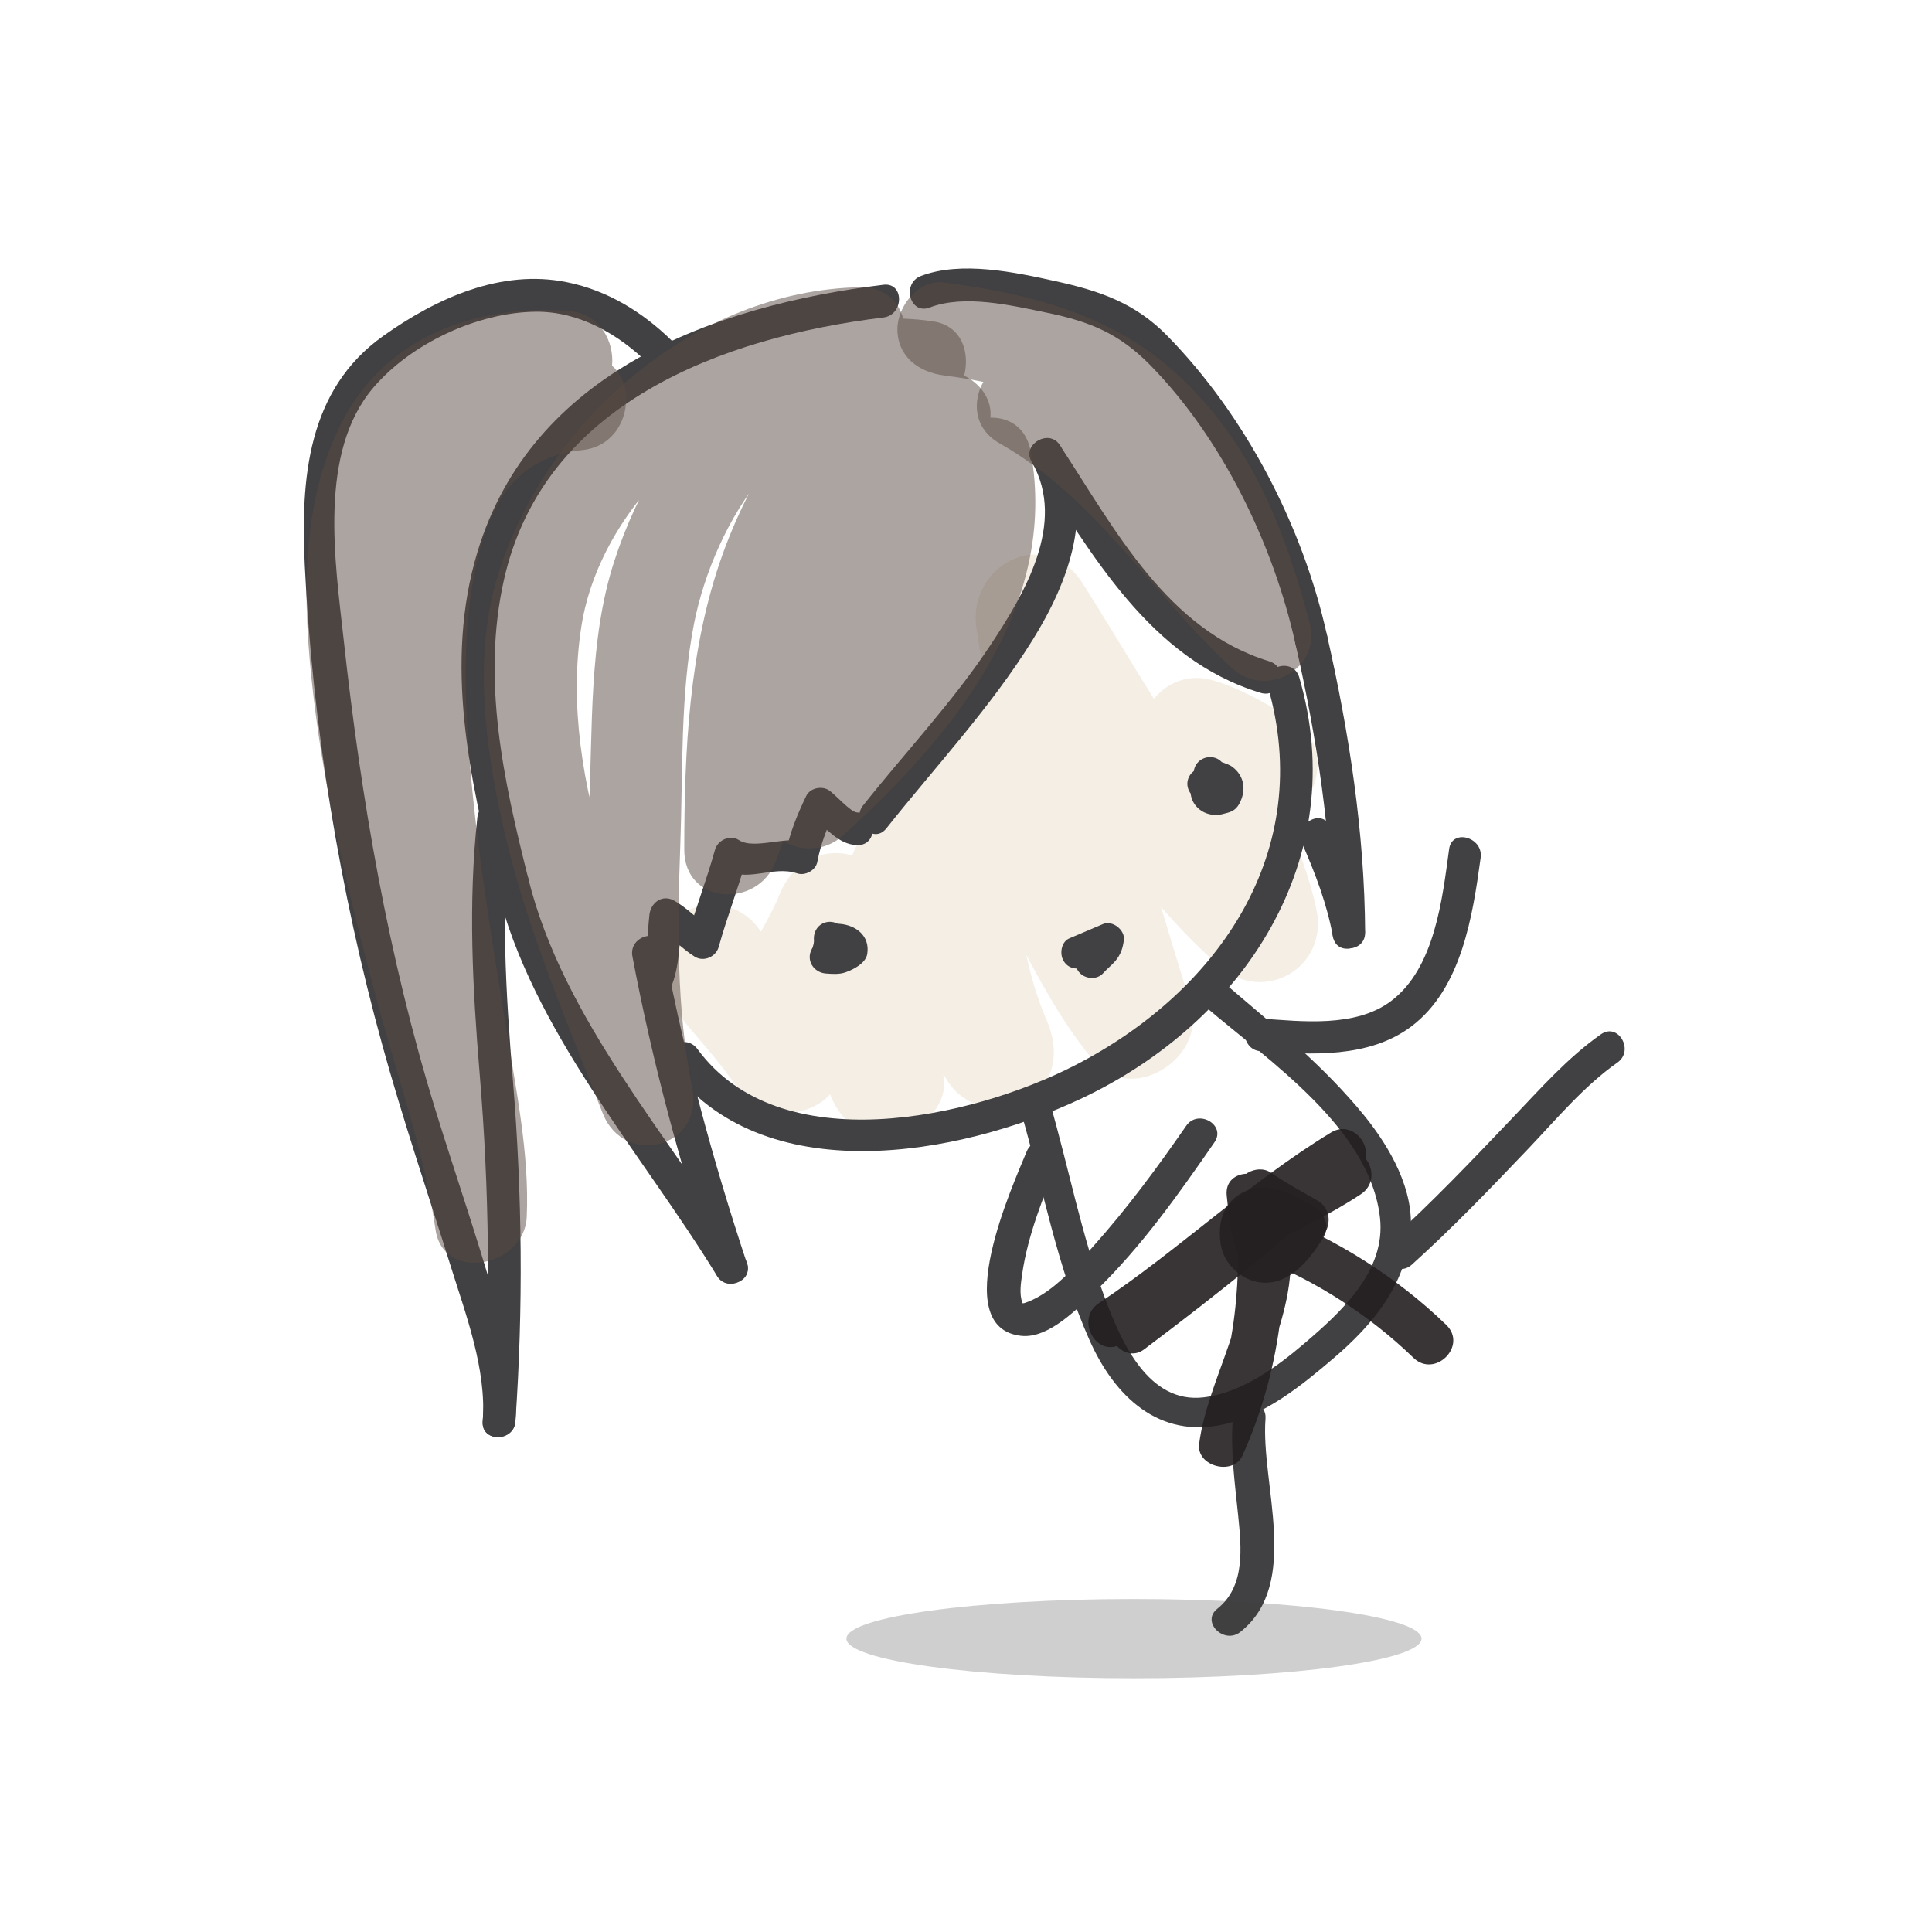 <?xml version="1.0" encoding="utf-8"?>
<!-- Generator: Adobe Illustrator 16.0.0, SVG Export Plug-In . SVG Version: 6.00 Build 0)  -->
<!DOCTYPE svg PUBLIC "-//W3C//DTD SVG 1.1//EN" "http://www.w3.org/Graphics/SVG/1.1/DTD/svg11.dtd">
<svg version="1.1" id="Layer_1" xmlns="http://www.w3.org/2000/svg" xmlns:xlink="http://www.w3.org/1999/xlink" x="0px" y="0px"
	 width="300px" height="300px" viewBox="0 0 300 300" enable-background="new 0 0 300 300" xml:space="preserve">
<g>
	<g>
		<g opacity="0.5">
			<g>
				<path fill="#E9DDCB" d="M102.572,153.753c3.502,5.255,8.148,9.595,11.662,14.795c4.861,7.196,16.829,4.843,16.806-4.552
					c-0.019-7.584,4.681-13.468,7.414-20.325c-5.798,0-11.595,0-17.393,0c2.953,7.612,6.453,15.586,7.467,23.759
					c5.905-0.799,11.81-1.599,17.715-2.397c-3.555-9.242-0.118-19.763,4.022-28.278c-5.191,0-10.383,0-15.574,0
					c5.767,9.576,6.495,21.235,12.311,30.895c2.53,4.205,8.057,5.744,12.339,3.235c4.612-2.701,5.195-7.83,3.235-12.339
					c-4.792-11.026-6.164-26.679-2.513-38.177c-5.024,1.327-10.049,2.653-15.073,3.98c10.115,12.167,14.645,28.103,24.83,40.356
					c5.864,7.056,17.651-0.479,15.073-8.774c-6.461-20.792-12.718-41.632-15.885-63.225c-5.494,2.316-10.989,4.633-16.483,6.949
					c11.109,17.504,21.063,36.465,36.824,50.362c6.869,6.057,16.979,0.216,15.073-8.775c-2.15-10.145-7.644-19.164-9.803-29.306
					c-3.697,3.698-7.396,7.396-11.094,11.094c2.748,0.792,5.189,2.51,7.629,3.965c10.016,5.972,19.081-9.625,9.104-15.575
					c-3.804-2.268-7.652-4.548-11.938-5.783c-6.929-1.996-12.486,4.556-11.094,11.094c2.158,10.143,7.652,19.161,9.803,29.306
					c5.024-2.925,10.049-5.85,15.073-8.775c-14.637-12.905-23.687-30.456-34.004-46.71c-5.81-9.155-17.918-2.83-16.483,6.949
					c3.166,21.593,9.424,42.433,15.885,63.225c5.024-2.925,10.049-5.85,15.073-8.774c-10.114-12.169-14.643-28.104-24.83-40.357
					c-4.577-5.506-13.188-1.957-15.073,3.98c-5.197,16.363-2.399,36.592,4.331,52.076c5.191-3.034,10.383-6.069,15.574-9.104
					c-5.765-9.577-6.492-21.236-12.311-30.895c-3.277-5.442-12.519-6.284-15.574,0c-6.126,12.594-11.128,28.432-5.841,42.176
					c1.462,3.801,4.382,6.621,8.696,6.621c4.457,0,9.625-4.128,9.019-9.019c-1.242-10.022-4.474-19.18-8.111-28.554
					c-3.342-8.614-14.01-8.486-17.393,0c-1.312,3.29-3.327,6.273-4.812,9.487c-2.309,4.994-3.26,10.133-3.246,15.633
					c5.602-1.518,11.204-3.034,16.806-4.552c-3.531-5.228-8.169-9.555-11.662-14.795
					C111.731,135.021,96.101,144.042,102.572,153.753L102.572,153.753z"/>
			</g>
		</g>
		<g>
			<g>
				<g>
					<path fill="#414042" d="M196.851,106.529c7.441,25.604-7.598,47.441-29.971,58.913c-16.008,8.209-45.811,14.895-58.58-2.546
						c-1.913-2.613-6.322-0.084-4.385,2.562c14.381,19.642,44.974,14.038,63.82,5.206c25.339-11.875,42.21-37.278,34.012-65.485
						C200.835,102.042,195.935,103.378,196.851,106.529L196.851,106.529z"/>
				</g>
			</g>
			<g>
				<g>
					<path fill="#414042" d="M191.428,220.311c-0.379,5.013,0.323,9.974,0.825,14.953c0.51,5.051,1.164,11.05-3.237,14.549
						c-2.563,2.037,1.056,5.605,3.59,3.59c9.458-7.518,3.137-23.006,3.9-33.092C196.753,217.043,191.674,217.066,191.428,220.311
						L191.428,220.311z"/>
				</g>
			</g>
			<g>
				<g>
					<path fill="#414042" d="M219.232,196.373c6.331-5.706,12.224-11.853,18.097-18.021c4.346-4.564,8.633-9.721,13.823-13.362
						c2.659-1.865,0.125-6.271-2.562-4.385c-5.157,3.618-9.427,8.471-13.753,13.003c-6.247,6.547-12.469,13.112-19.194,19.176
						C213.205,194.979,216.808,198.56,219.232,196.373L219.232,196.373z"/>
				</g>
			</g>
			<g>
				<g>
					<path fill="#414042" d="M195.756,163.234c7.806,0.543,16.781,1.125,23.396-3.85c7.811-5.873,9.535-17.204,10.763-26.192
						c0.437-3.201-4.455-4.582-4.896-1.35c-1.058,7.75-2.213,18.483-9.022,23.603c-5.519,4.15-13.819,3.157-20.24,2.71
						C192.486,157.929,192.508,163.008,195.756,163.234L195.756,163.234z"/>
				</g>
			</g>
			<g>
				<g>
					<path fill="#414042" d="M144.347,47.756c5.452-2.083,12.74-0.32,18.216,0.804c6.688,1.372,11.256,3.251,16.066,8.16
						c11.148,11.375,19.121,27.833,22.54,43.308c0.706,3.197,5.602,1.841,4.896-1.35c-3.745-16.953-12.659-34.134-24.819-46.542
						c-4.995-5.096-10.461-6.961-17.333-8.473c-6.292-1.384-14.665-3.191-20.916-0.804C139.97,44.016,141.282,48.926,144.347,47.756
						L144.347,47.756z"/>
				</g>
			</g>
			<g>
				<g>
					<path fill="#414042" d="M137.184,44.222c-26.507,3.243-54.633,13.608-63.046,41.483c-5.173,17.137-1.267,35.132,2.979,51.983
						c0.8,3.174,5.696,1.827,4.896-1.35c-3.815-15.146-7.255-30.73-3.759-46.307c6.141-27.368,33.836-37.661,58.93-40.731
						C140.391,48.907,140.429,43.825,137.184,44.222L137.184,44.222z"/>
				</g>
			</g>
			<g>
				<g>
					<path fill="#414042" d="M104.359,52.94c-4.568-4.483-10.001-7.831-16.325-9.118c-10.266-2.09-20.315,2.52-28.499,8.327
						c-11.811,8.379-12.857,22.192-12.21,35.631c1.201,24.953,5.438,50.606,12.082,74.646c3.179,11.499,7.018,22.799,10.577,34.182
						c2.363,7.559,5.588,16.05,4.971,24.104c-0.25,3.268,4.829,3.243,5.078,0c0.496-6.476-1.537-13.135-3.293-19.286
						c-2.791-9.77-6.132-19.381-9.126-29.089c-7.369-23.891-11.53-48.223-14.252-73.047c-1.315-12.005-3.996-29.026,4.626-39.114
						c5.869-6.868,16.203-11.678,25.189-11.768c6.793-0.068,12.882,3.5,17.592,8.123C103.107,58.826,106.699,55.237,104.359,52.94
						L104.359,52.94z"/>
				</g>
			</g>
			<g>
				<g>
					<path fill="#414042" d="M160.265,71.82c5.337,9.407-1.181,20.358-6.417,28.277c-5.87,8.879-13.212,16.637-19.812,24.952
						c-2.014,2.536,1.555,6.155,3.59,3.591c7.703-9.704,16.195-18.754,22.751-29.325c5.513-8.889,9.867-20.198,4.273-30.058
						C163.034,66.411,158.646,68.968,160.265,71.82L160.265,71.82z"/>
				</g>
			</g>
			<g>
				<g>
					<path fill="#414042" d="M133.074,126.155c-1.02-0.039-3.355-2.81-4.41-3.471c-1.101-0.689-2.889-0.312-3.474,0.911
						c-1.376,2.878-2.578,5.75-3.172,8.901c1.041-0.591,2.082-1.182,3.123-1.773c-2.973-0.994-8.042,1.267-10.392-0.268
						c-1.385-0.905-3.311-0.005-3.729,1.518c-1.273,4.625-3.034,9.088-4.312,13.711c1.243-0.506,2.486-1.012,3.729-1.518
						c-2.071-1.293-3.587-3.107-5.773-4.325c-1.821-1.014-3.605,0.313-3.82,2.192c-0.354,3.103-0.263,6.475-1.349,9.429
						c-1.133,3.08,3.776,4.396,4.896,1.35c1.237-3.365,1.127-7.252,1.53-10.779c-1.273,0.731-2.547,1.461-3.82,2.192
						c2.162,1.204,3.7,3.03,5.773,4.325c1.399,0.874,3.302,0.029,3.729-1.518c1.278-4.623,3.039-9.087,4.312-13.711
						c-1.243,0.506-2.486,1.012-3.729,1.518c3.702,2.418,7.709-0.523,11.604,0.779c1.233,0.413,2.876-0.464,3.123-1.773
						c0.515-2.733,1.461-5.18,2.66-7.688c-1.158,0.304-2.315,0.607-3.474,0.911c2.366,1.482,3.979,4.049,6.973,4.164
						C136.35,131.358,136.338,126.28,133.074,126.155L133.074,126.155z"/>
				</g>
			</g>
			<g>
				<g>
					<path fill="#414042" d="M98.2,148.5c3.146,16.635,7.56,32.97,12.895,49.034c1.027,3.092,5.932,1.767,4.896-1.35
						c-5.335-16.063-9.748-32.398-12.895-49.034C102.488,143.936,97.595,145.301,98.2,148.5L98.2,148.5z"/>
				</g>
			</g>
			<g>
				<g>
					<path fill="#414042" d="M115.735,195.578c-11.581-18.922-28.324-37.271-33.723-59.24c-0.781-3.179-5.678-1.83-4.896,1.35
						c5.524,22.48,22.392,41.104,34.234,60.453C113.057,200.928,117.449,198.379,115.735,195.578L115.735,195.578z"/>
				</g>
			</g>
			<g>
				<g>
					<path fill="#414042" d="M160.265,71.82c9.29,14.173,18.19,30.489,35.475,35.763c3.141,0.958,4.473-3.943,1.35-4.896
						c-15.82-4.828-23.964-20.499-32.439-33.429C162.862,66.532,158.464,69.073,160.265,71.82L160.265,71.82z"/>
				</g>
			</g>
			<g>
				<g>
					<path fill="#414042" d="M202.185,130.94c2.104,4.835,3.831,9.323,4.809,14.539c0.603,3.216,5.496,1.85,4.896-1.35
						c-1.06-5.651-3.042-10.515-5.32-15.751C205.266,125.382,200.892,127.97,202.185,130.94L202.185,130.94z"/>
				</g>
			</g>
			<g>
				<g>
					<path fill="#414042" d="M211.98,144.804c-0.091-15.51-2.475-31.034-5.915-46.127c-0.728-3.192-5.623-1.838-4.896,1.35
						c3.345,14.673,5.646,29.701,5.733,44.777C206.922,148.078,211.999,148.08,211.98,144.804L211.98,144.804z"/>
				</g>
			</g>
			<g>
				<g>
					<path fill="#414042" d="M74.127,126.914c-1.452,13.358-0.745,26.527,0.36,39.876c1.49,18.001,1.729,35.892,0.468,53.923
						c-0.229,3.27,4.851,3.247,5.078,0c1.235-17.667,1.056-35.213-0.381-52.855c-1.115-13.711-1.939-27.218-0.447-40.943
						C79.559,123.661,74.478,123.695,74.127,126.914L74.127,126.914z"/>
				</g>
			</g>
			<g>
				<g>
					<path fill="#414042" d="M126.44,146.346c-0.147-0.73-0.041-0.228-0.05-0.001c0.024-0.63-0.014,0.051-0.042,0.182
						c-0.048,0.224-0.119,0.442-0.19,0.66c-0.222,0.675,0.221-0.403-0.089,0.159c-0.974,1.77,0.275,3.682,2.192,3.82
						c1.001,0.072,2.039,0.157,3.008-0.178c1.284-0.444,3.175-1.433,3.399-2.864c0.438-2.794-1.741-4.471-4.298-4.671
						c-1.382-0.108-2.539,1.237-2.539,2.539c0,1.466,1.16,2.431,2.539,2.539c0.206,0.016,0.493,0.076-0.455-0.063
						c0.175,0.025,0.345,0.069,0.514,0.119c0.387,0.114-0.583-0.33-0.021,0.013c-0.617-0.375-0.77-0.982-0.664-1.653
						c0.389-0.506,0.778-1.012,1.167-1.518c-0.308,0.198-0.614,0.396-0.928,0.583c-0.137,0.083-0.277,0.156-0.42,0.228
						c0.641-0.323,0.313-0.128,0.11-0.071c-0.261,0.055-0.164,0.047,0.291-0.025c-0.147,0.018-0.297,0.015-0.445,0.016
						c-0.419,0.001-0.841-0.041-1.259-0.071c0.73,1.273,1.462,2.547,2.192,3.82c0.812-1.476,1.219-3.247,0.883-4.912
						c-0.273-1.357-1.86-2.121-3.123-1.773C126.811,143.609,126.167,144.991,126.44,146.346L126.44,146.346z"/>
				</g>
			</g>
			<g>
				<g>
					<path fill="#414042" d="M185.631,123.943c-0.646-0.776-0.86-0.981-0.641-0.615c-0.336-0.585-0.191-0.479-0.134-0.203
						c0.04,0.188,0.065,0.379,0.109,0.566c0.214,0.912,0.828,1.724,1.611,2.224c0.946,0.605,2.166,0.782,3.242,0.503
						c0.273-0.071,0.547-0.142,0.82-0.214c1.165-0.306,1.687-0.993,2.109-2.071c0.742-1.895,0.257-3.8-1.344-5.024
						c-0.444-0.339-1-0.52-1.517-0.717c-0.075-0.028-0.15-0.057-0.226-0.085c-0.448-0.169,0.595,0.269,0.162,0.07
						c-0.107-0.05-0.208-0.11-0.309-0.172c0.58,0.358,0.337,0.282,0.163,0.097c-0.947-1.009-2.635-0.955-3.59,0
						c-1.002,1.001-0.947,2.583,0,3.591c0.733,0.782,1.703,1.102,2.672,1.483c-0.795-0.313-0.279-0.116-0.095-0.007
						c0.211,0.143,0.124,0.076-0.259-0.201c0.22,0.196-0.333-0.584-0.366-0.668c0.064,0.25,0.057,0.15-0.024-0.303
						c-0.007,0.263,0.013,0.193,0.058-0.208c-0.048,0.355-0.185,0.698-0.314,1.029c0.591-0.591,1.183-1.182,1.773-1.773
						c-0.194,0.051-0.39,0.102-0.584,0.153c-0.098,0.025-0.195,0.051-0.294,0.076c-0.403,0.088-0.244,0.105,0.479,0.052
						c-0.287-0.084-0.246-0.057,0.124,0.082c0.225,0.141,0.4,0.327,0.528,0.56c-0.235-0.317,0.188,0.658,0.048,0.06
						c-0.271-1.152-0.62-1.958-1.643-2.669c-1.138-0.792-2.815-0.212-3.474,0.911C183.979,121.734,184.497,123.154,185.631,123.943
						L185.631,123.943z"/>
				</g>
			</g>
			<g>
				<g>
					<path fill="#414042" d="M158.485,172.446c3.432,11.899,5.645,24.273,10.691,35.646c3.886,8.757,10.798,15.376,20.907,13.068
						c6.469-1.478,12.133-6.098,17.05-10.301c6.055-5.174,11.025-11.224,11.876-19.361c0.695-6.653-3.184-13.367-7.202-18.312
						c-6.16-7.579-13.784-13.768-21.176-20.089c-2.294-1.962-5.642,1.354-3.33,3.33c9.728,8.319,25.383,18.757,26.98,32.618
						c0.961,8.333-6.021,14.675-11.733,19.557c-4.336,3.706-9.795,7.68-15.638,8.379c-8.631,1.033-12.86-8.755-15.312-15.343
						c-3.676-9.878-5.657-20.333-8.573-30.443C162.187,168.281,157.642,169.521,158.485,172.446L158.485,172.446z"/>
				</g>
			</g>
			<g>
				<g>
					<path fill="#414042" d="M171.297,151.116c0.573-0.646,1.26-1.172,1.828-1.821c0.877-1.001,1.244-2.063,1.393-3.371
						c0.173-1.523-1.778-3.051-3.214-2.448c-1.755,0.737-3.504,1.487-5.255,2.233c-1.274,0.543-1.543,2.394-0.911,3.474
						c0.765,1.305,2.2,1.454,3.474,0.911c1.351-0.576,2.712-1.163,4.042-1.721c-1.071-0.816-2.143-1.632-3.214-2.448
						c0.018-0.156,0.215-0.526-0.026-0.089c0.175-0.19,0.162-0.174-0.036,0.049c-0.111,0.12-0.226,0.235-0.345,0.347
						c-0.444,0.432-0.913,0.829-1.325,1.294c-0.918,1.035-1.022,2.569,0,3.591C168.641,152.051,170.378,152.151,171.297,151.116
						L171.297,151.116z"/>
				</g>
			</g>
			<g opacity="0.5">
				<g>
					<path fill="#594A42" d="M146.125,73.911c3.353,18.315-13.213,34.588-25.504,45.683c4.105,1.701,8.211,3.401,12.316,5.102
						c0.209-10.273,5.35-19.448,9.959-28.353c5.208-10.061,9.896-20.137,10.9-31.556c0.467-5.301-6.538-9.208-10.856-6.23
						c-11.995,8.271-19.484,19.503-24.593,32.987c-4.759,12.562-7.008,25.915-11.836,38.463c4.724,0.639,9.448,1.279,14.172,1.918
						c0.025-25.52,3.123-53.207,25.923-68.839c4.51-3.092,5.064-12.204-1.724-13.188c-24.793-3.591-42.33,15.176-49.493,37.22
						c-3.994,12.29-3.321,25.974-3.946,38.73c-0.771,15.699-0.945,31.489,2.127,46.974c4.638-1.278,9.276-2.558,13.914-3.836
						c-8.643-22.173-21.002-47.192-17.215-71.675c3.058-19.764,23.354-37.887,43.311-38.281c9.293-0.184,9.311-14.615,0-14.431
						c-25.477,0.504-48.316,20.285-56.044,43.993c-4.274,13.116-2.146,28.139,0.949,41.245c3.495,14.796,9.58,28.864,15.085,42.985
						c3.351,8.598,15.748,5.409,13.914-3.836c-2.467-12.44-2.307-25.224-1.843-37.844c0.414-11.246-0.043-23.35,2.15-34.406
						c3.038-15.311,14.928-35.578,33.255-32.923c-0.574-4.396-1.149-8.792-1.724-13.188c-12.949,8.878-21.868,20.814-27.154,35.557
						c-5.193,14.485-5.9,30.503-5.915,45.742c-0.009,8.61,11.367,9.208,14.172,1.918c8.257-21.458,9.21-48.629,29.798-62.826
						c-3.619-2.077-7.237-4.153-10.856-6.23c-0.897,10.206-6.452,19.435-11.037,28.353c-5.112,9.941-9.593,20.205-9.822,31.556
						c-0.134,6.583,7.817,9.164,12.316,5.102c16.897-15.252,33.663-35.43,29.215-59.723
						C158.365,60.93,144.459,64.815,146.125,73.911L146.125,73.911z"/>
				</g>
			</g>
			<g opacity="0.5">
				<g>
					<path fill="#594A42" d="M146.562,58.296c10.082,1.3,19.557,4.04,27.139,11.074c9.19,8.527,12.617,19.46,15.742,31.191
						c4.02-2.34,8.039-4.68,12.059-7.02c-6.594-6.082-12.047-13.029-17.829-19.847c-5.98-7.052-13.153-12.758-21.186-17.316
						c-8.104-4.6-15.374,7.869-7.283,12.46c15.182,8.616,23.54,23.327,36.095,34.907c5.244,4.837,13.966,0.139,12.059-7.02
						c-3.919-14.714-9.005-27.866-20.438-38.472c-10.142-9.41-23.007-12.666-36.357-14.388c-3.911-0.504-7.215,3.664-7.215,7.215
						C139.348,55.395,142.663,57.792,146.562,58.296L146.562,58.296z"/>
				</g>
			</g>
			<g opacity="0.5">
				<g>
					<path fill="#594A42" d="M90.305,55.47c-29.839,2.767-33.389,34.427-32.069,58.607c0.794,14.566,3.151,29.036,5.472,43.42
						c1.758,10.9,4.141,20.5,3.654,31.475c4.724-0.64,9.448-1.278,14.172-1.918c-1.487-10.45-5.021-20.708-7.811-30.856
						c-4.025-14.644-7.803-29.395-10.112-44.421c-1.912-12.437-2.833-25.58,1.082-36.929c1.229-3.562,4.216-7.488,7.022-9.292
						c2.324-1.493,3.604-1.892,6.95-2.602c2.481-0.526,6.148-0.494,9.466-0.263c9.292,0.646,9.229-13.789,0-14.431
						c-14.243-0.99-28.121,3.975-34.985,17.178c-6.676,12.838-6.118,28.577-4.486,42.532c1.924,16.457,5.87,32.581,10.19,48.549
						c3.061,11.317,7.112,22.731,8.77,34.371c1.194,8.395,13.83,5.815,14.172-1.918c0.436-9.829-1.696-19.895-3.24-29.551
						c-2.079-12.998-4.271-25.977-5.434-39.097c-1.041-11.752-1.552-23.961,1.438-35.127c0.634-2.364,1.297-4.069,2.045-5.587
						c1.252-2.543,1.922-3.434,3.399-5.004c2.504-2.662,6.313-4.335,10.305-4.705C99.489,69.049,99.572,54.611,90.305,55.47
						L90.305,55.47z"/>
				</g>
			</g>
			<g>
				<g opacity="0.9">
					<g>
						<path fill="#231F20" d="M174.289,208.568c12.433-8.28,23.262-18.729,36.051-26.496c-1.457-1.889-2.914-3.777-4.371-5.666
							c-9.909,9.833-20.809,18.499-31.945,26.887c1.645,1.646,3.29,3.291,4.936,4.936c6.968-11.7,21.564-15.622,32.35-22.789
							c3.855-2.562,0.247-8.813-3.641-6.23c-12.024,7.99-27.152,12.302-34.939,25.379c-1.735,2.914,1.934,7.196,4.936,4.936
							c11.626-8.756,23.062-17.75,33.406-28.016c2.902-2.88-0.841-7.81-4.371-5.666c-12.793,7.769-23.619,18.217-36.051,26.496
							C166.796,204.903,170.404,211.155,174.289,208.568L174.289,208.568z"/>
					</g>
				</g>
				<g opacity="0.9">
					<g>
						<path fill="#231F20" d="M190.49,185.707c0.5,4.445,0.595,8.076,3.475,11.691c1.05,1.318,3.027,1.214,4.371,0.564
							c2.851-1.378,4.972-3.45,6.971-5.875c1.453-1.762,1.429-4.418-0.73-5.666c-2.431-1.405-4.899-2.725-7.215-4.318
							c-2.186-1.504-5.618,0.474-5.428,3.115c0.936,12.977,0.17,25.135-5.238,37.16c2.241,0.606,4.482,1.213,6.723,1.82
							c1.475-11.433,8.877-21.254,6.572-33.199c-1.479,1.479-2.958,2.958-4.438,4.438c8.775,3.416,17.166,8.86,23.922,15.398
							c3.343,3.235,8.45-1.861,5.102-5.102c-7.704-7.457-17.124-13.369-27.105-17.254c-2.788-1.086-4.903,2.026-4.438,4.438
							c2.018,10.455-5.509,21.04-6.83,31.281c-0.454,3.518,5.292,5.002,6.723,1.82c5.965-13.264,7.26-26.424,6.223-40.801
							c-1.81,1.038-3.619,2.077-5.428,3.115c2.314,1.594,4.783,2.913,7.215,4.318c-0.244-1.889-0.487-3.777-0.73-5.666
							c-1.633,1.979-3.169,3.615-5.51,4.746c1.457,0.188,2.914,0.376,4.371,0.564c-1.389-1.743-1.126-4.502-1.361-6.59
							C197.19,181.138,189.97,181.087,190.49,185.707L190.49,185.707z"/>
					</g>
				</g>
				<g opacity="0.85">
					<g>
						<path fill="#231F20" d="M204.102,187.404c-3.162-1.975-7.645-4.193-11.326-2.144c-2.994,1.668-3.718,4.821-3.219,7.987
							c0.486,3.091,3.316,5.676,6.39,5.918c4.346,0.343,7.398-3.543,9.45-6.826c2.474-3.957-3.771-7.576-6.23-3.641
							c-0.656,1.051-1.554,2.818-2.826,3.28c0.448-0.163,0.492,0.406,0.278-0.225c-0.346-1.021,0.402-0.443-0.643-0.057
							c1.227-0.455,3.567,1.363,4.485,1.937C204.42,196.106,208.038,189.862,204.102,187.404L204.102,187.404z"/>
					</g>
				</g>
			</g>
			<g>
				<g>
					<path fill="#414042" d="M159.415,178.819c-1.948,4.819-12.36,27.397-0.821,28.615c4.299,0.453,8.909-4.415,11.622-7.044
						c7.025-6.805,12.822-15,18.363-23.014c1.868-2.701-2.536-5.236-4.385-2.562c-4.459,6.447-9.11,12.752-14.338,18.602
						c-2.79,3.121-6.212,7.165-10.236,8.729c-0.913,0.354-0.826,0.244-0.883,0.09c-0.479-1.31-0.216-2.998-0.024-4.334
						c0.871-6.104,3.305-12.058,5.599-17.732C165.54,177.132,160.626,175.824,159.415,178.819L159.415,178.819z"/>
				</g>
			</g>
		</g>
	</g>
	<path opacity="0.25" fill="#414042" d="M220.736,254.449c0,3.393-19.992,6.15-44.652,6.15s-44.65-2.758-44.65-6.15
		c0-3.404,19.99-6.154,44.65-6.154C200.746,248.295,220.736,251.045,220.736,254.449z"/>
</g>
</svg>
